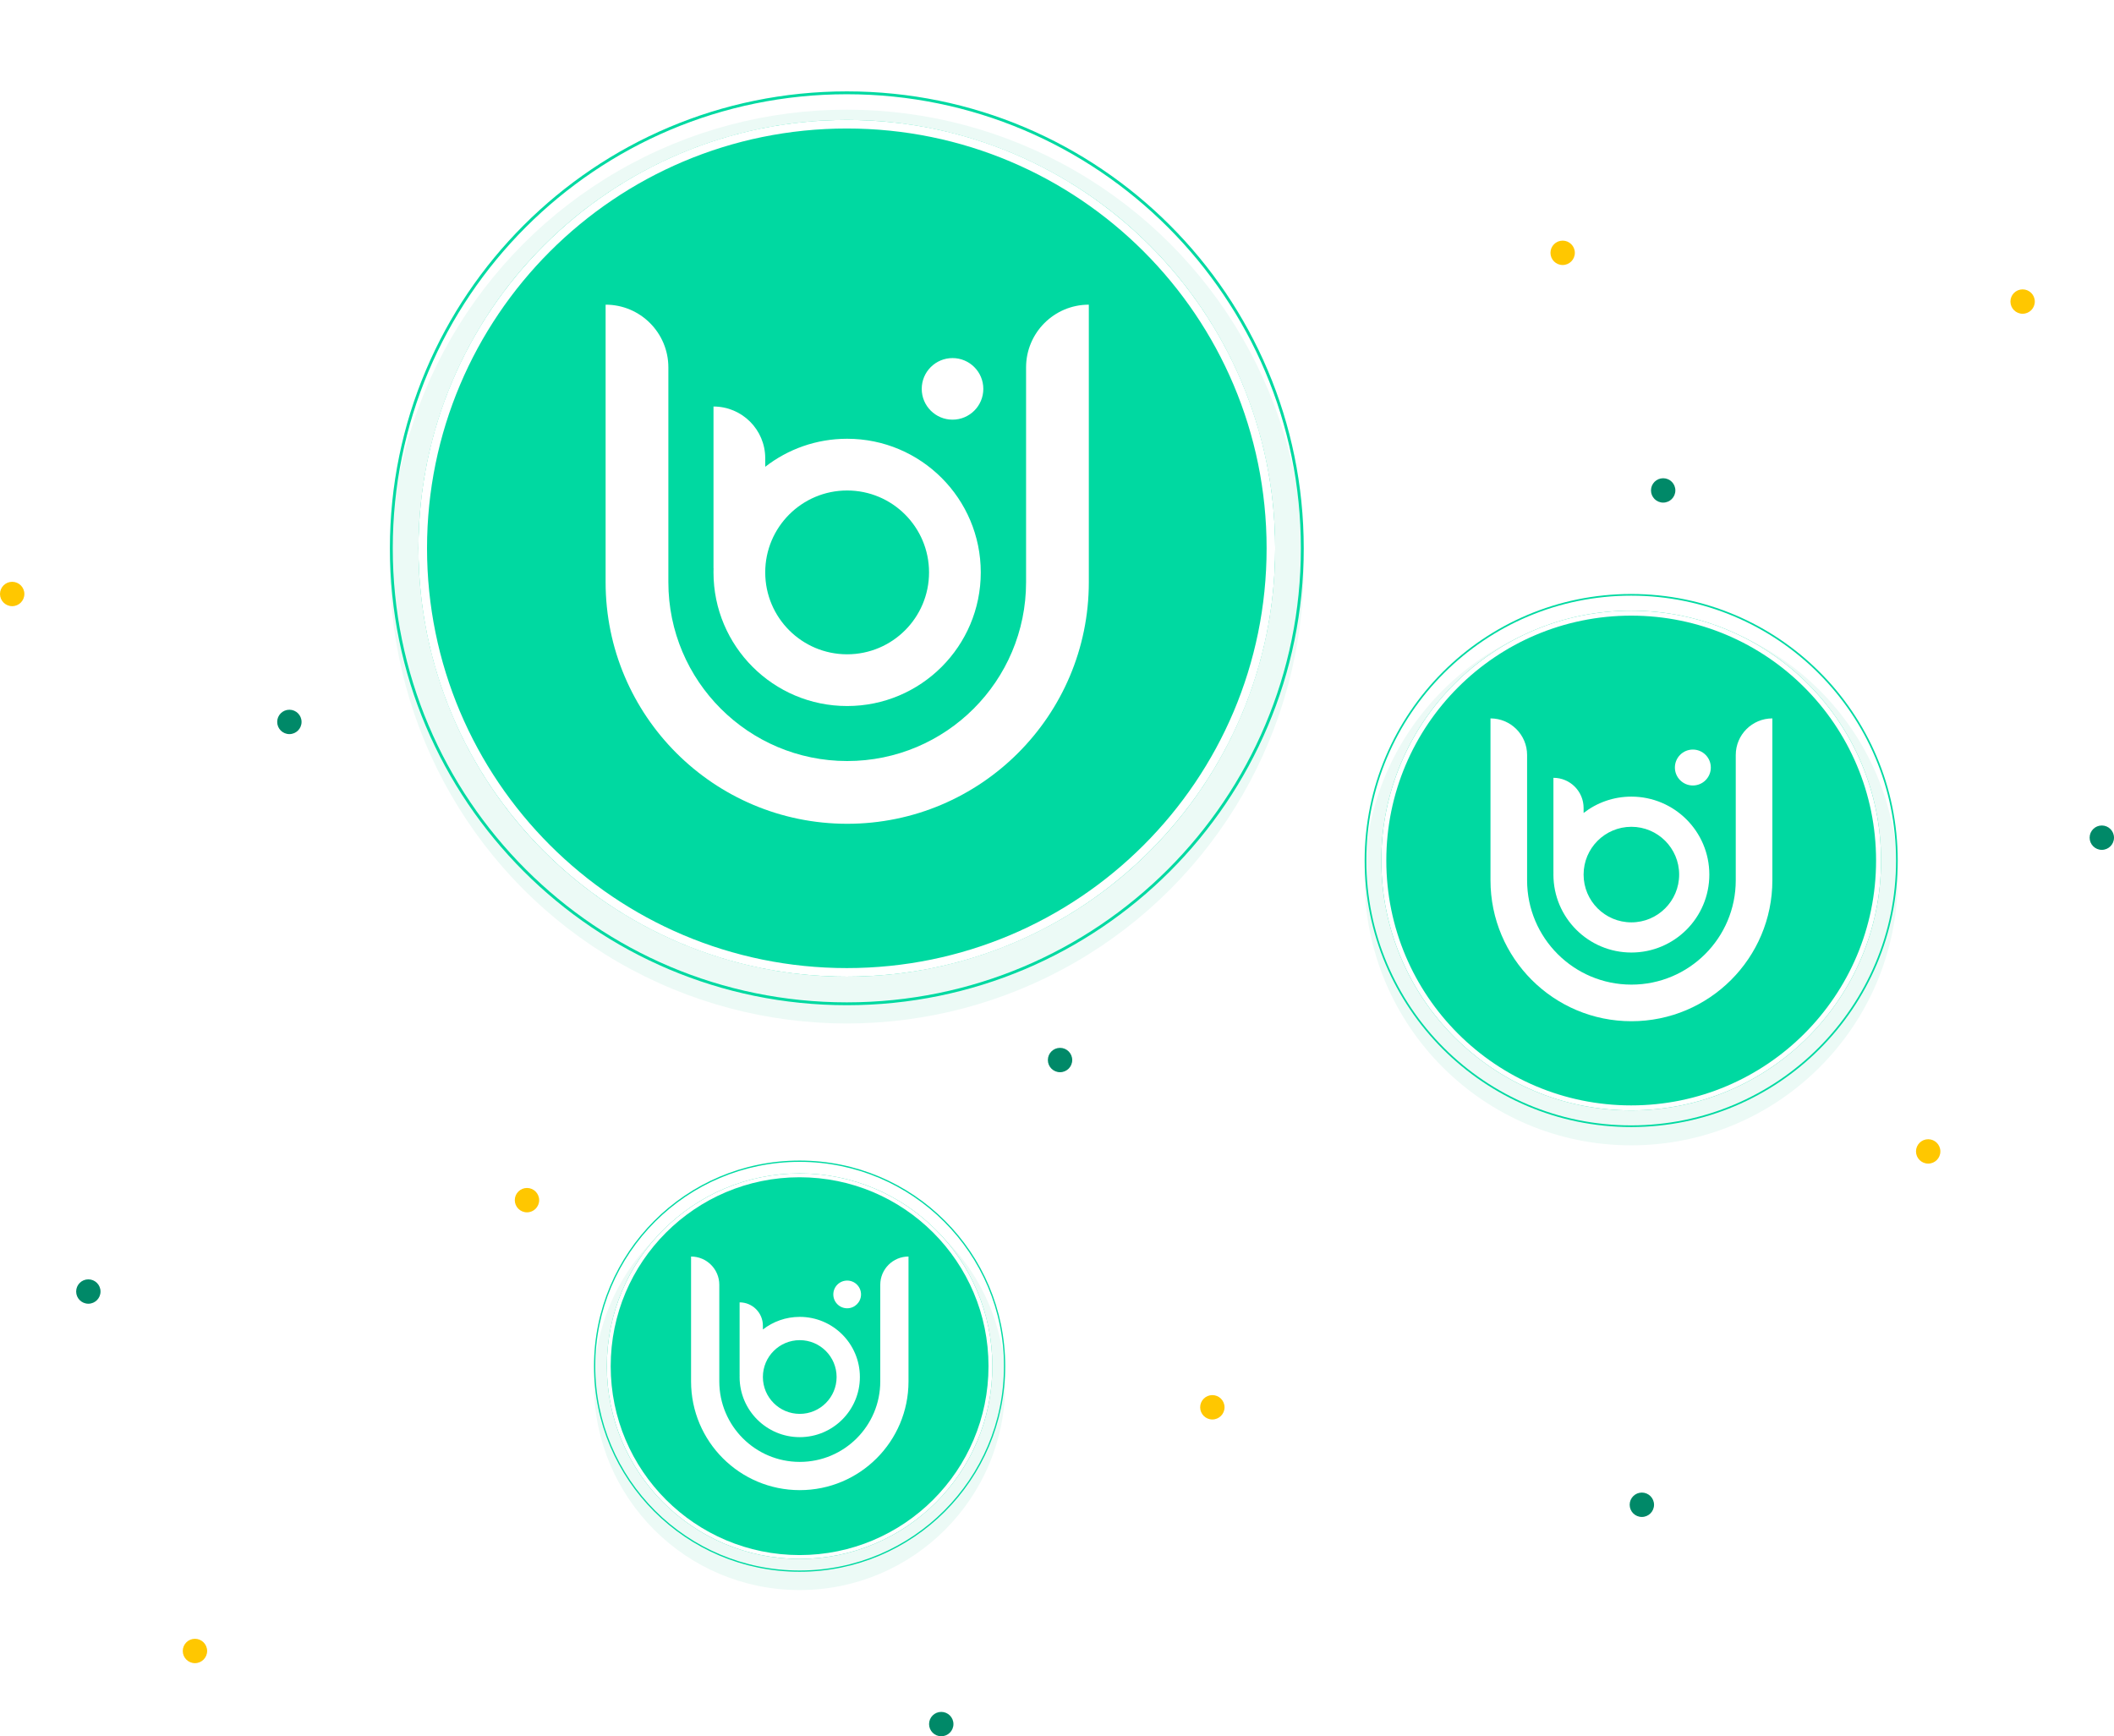 <svg width="694" height="570" viewBox="0 0 694 570" fill="none" xmlns="http://www.w3.org/2000/svg">
<g filter="url(#filter0_d)">
<circle cx="278" cy="180" r="150" fill="#ECFAF6"/>
</g>
<path fill-rule="evenodd" clip-rule="evenodd" d="M278 329.062C360.325 329.062 427.062 262.325 427.062 180C427.062 97.675 360.325 30.938 278 30.938C195.675 30.938 128.938 97.675 128.938 180C128.938 262.325 195.675 329.062 278 329.062ZM278 330C360.843 330 428 262.843 428 180C428 97.157 360.843 30 278 30C195.157 30 128 97.157 128 180C128 262.843 195.157 330 278 330Z" fill="#00D9A1"/>
<circle cx="278" cy="180" r="140.625" fill="#00D9A1"/>
<path fill-rule="evenodd" clip-rule="evenodd" d="M278 317.812C354.112 317.812 415.812 256.112 415.812 180C415.812 103.888 354.112 42.188 278 42.188C201.888 42.188 140.188 103.888 140.188 180C140.188 256.112 201.888 317.812 278 317.812ZM278 320.625C355.665 320.625 418.625 257.665 418.625 180C418.625 102.335 355.665 39.375 278 39.375C200.335 39.375 137.375 102.335 137.375 180C137.375 257.665 200.335 320.625 278 320.625Z" fill="white"/>
<path fill-rule="evenodd" clip-rule="evenodd" d="M198.815 100.02C210.193 100.02 219.416 109.243 219.416 120.62V191.125C219.416 223.552 245.704 249.84 278.131 249.84C310.559 249.84 336.847 223.552 336.847 191.125V120.62C336.847 109.243 346.07 100.02 357.447 100.02V191.125C357.447 234.93 321.936 270.441 278.131 270.441C234.326 270.441 198.815 234.93 198.815 191.125V100.02Z" fill="white"/>
<path fill-rule="evenodd" clip-rule="evenodd" d="M234.233 133.455C243.612 133.455 251.216 141.059 251.216 150.438V153.243C258.642 147.475 267.972 144.041 278.104 144.041C302.333 144.041 321.975 163.682 321.976 187.912H321.976C321.976 212.142 302.334 231.784 278.104 231.784C253.874 231.784 234.232 212.142 234.232 187.913H234.231C234.231 187.449 234.239 186.987 234.253 186.526H234.233L234.233 133.455ZM251.214 187.912H251.215C251.215 202.763 263.254 214.801 278.104 214.801C292.955 214.801 304.993 202.763 304.993 187.913H304.993C304.993 173.062 292.954 161.023 278.104 161.023C263.253 161.023 251.215 173.062 251.214 187.912Z" fill="white"/>
<path d="M322.812 127.662C322.812 133.245 318.286 137.771 312.703 137.771C307.12 137.771 302.594 133.245 302.594 127.662C302.594 122.08 307.12 117.554 312.703 117.554C318.286 117.554 322.812 122.08 322.812 127.662Z" fill="white"/>
<g filter="url(#filter1_d)">
<circle cx="535.5" cy="282.5" r="87.5" fill="#ECFAF6"/>
</g>
<path fill-rule="evenodd" clip-rule="evenodd" d="M535.5 369.453C583.523 369.453 622.453 330.523 622.453 282.5C622.453 234.477 583.523 195.547 535.5 195.547C487.477 195.547 448.547 234.477 448.547 282.5C448.547 330.523 487.477 369.453 535.5 369.453ZM535.5 370C583.825 370 623 330.825 623 282.5C623 234.175 583.825 195 535.5 195C487.175 195 448 234.175 448 282.5C448 330.825 487.175 370 535.5 370Z" fill="#00D9A1"/>
<circle cx="535.5" cy="282.5" r="82.031" fill="#00D9A1"/>
<path fill-rule="evenodd" clip-rule="evenodd" d="M535.5 362.891C579.899 362.891 615.891 326.899 615.891 282.5C615.891 238.101 579.899 202.109 535.5 202.109C491.101 202.109 455.109 238.101 455.109 282.5C455.109 326.899 491.101 362.891 535.5 362.891ZM535.5 364.531C580.805 364.531 617.531 327.805 617.531 282.5C617.531 237.195 580.805 200.469 535.5 200.469C490.195 200.469 453.469 237.195 453.469 282.5C453.469 327.805 490.195 364.531 535.5 364.531Z" fill="white"/>
<path fill-rule="evenodd" clip-rule="evenodd" d="M489.309 235.845C495.946 235.845 501.326 241.225 501.326 247.862V288.989C501.326 307.905 516.661 323.24 535.577 323.24C554.493 323.24 569.827 307.905 569.827 288.989V247.862C569.827 241.225 575.208 235.845 581.844 235.845V288.989C581.844 314.542 561.13 335.257 535.577 335.257C510.024 335.257 489.309 314.542 489.309 288.989V235.845Z" fill="white"/>
<path fill-rule="evenodd" clip-rule="evenodd" d="M509.969 255.349C515.44 255.349 519.876 259.784 519.876 265.255V266.892C524.208 263.527 529.65 261.524 535.56 261.524C549.694 261.524 561.152 272.981 561.152 287.115H561.153C561.153 301.249 549.695 312.707 535.561 312.707C521.427 312.707 509.969 301.249 509.969 287.116H509.968C509.968 286.845 509.972 286.575 509.981 286.307H509.969L509.969 255.349ZM519.875 287.115H519.875C519.875 295.778 526.898 302.801 535.561 302.801C544.223 302.801 551.246 295.778 551.246 287.116H551.246C551.246 278.453 544.223 271.43 535.56 271.43C526.898 271.43 519.875 278.453 519.875 287.115Z" fill="white"/>
<path d="M561.64 251.97C561.64 255.227 559 257.867 555.743 257.867C552.487 257.867 549.847 255.227 549.847 251.97C549.847 248.713 552.487 246.073 555.743 246.073C559 246.073 561.64 248.713 561.64 251.97Z" fill="white"/>
<g filter="url(#filter2_d)">
<circle cx="262.5" cy="448.5" r="67.5" fill="#ECFAF6"/>
</g>
<path fill-rule="evenodd" clip-rule="evenodd" d="M262.5 515.578C299.546 515.578 329.578 485.546 329.578 448.5C329.578 411.454 299.546 381.422 262.5 381.422C225.454 381.422 195.422 411.454 195.422 448.5C195.422 485.546 225.454 515.578 262.5 515.578ZM262.5 516C299.779 516 330 485.779 330 448.5C330 411.221 299.779 381 262.5 381C225.221 381 195 411.221 195 448.5C195 485.779 225.221 516 262.5 516Z" fill="#00D9A1"/>
<circle cx="262.5" cy="448.5" r="63.281" fill="#00D9A1"/>
<path fill-rule="evenodd" clip-rule="evenodd" d="M262.5 510.516C296.75 510.516 324.516 482.75 324.516 448.5C324.516 414.25 296.75 386.484 262.5 386.484C228.25 386.484 200.484 414.25 200.484 448.5C200.484 482.75 228.25 510.516 262.5 510.516ZM262.5 511.781C297.449 511.781 325.781 483.449 325.781 448.5C325.781 413.551 297.449 385.219 262.5 385.219C227.551 385.219 199.219 413.551 199.219 448.5C199.219 483.449 227.551 511.781 262.5 511.781Z" fill="white"/>
<path fill-rule="evenodd" clip-rule="evenodd" d="M226.867 412.509C231.987 412.509 236.138 416.659 236.138 421.779V453.506C236.138 468.098 247.967 479.928 262.559 479.928C277.152 479.928 288.981 468.098 288.981 453.506V421.779C288.981 416.659 293.132 412.509 298.252 412.509V453.506C298.252 473.218 282.272 489.198 262.559 489.198C242.847 489.198 226.867 473.218 226.867 453.506V412.509Z" fill="white"/>
<path fill-rule="evenodd" clip-rule="evenodd" d="M242.805 427.555C247.026 427.555 250.447 430.976 250.447 435.197V436.459C253.789 433.864 257.987 432.318 262.547 432.318C273.45 432.318 282.289 441.157 282.289 452.06H282.289C282.289 462.964 273.45 471.803 262.547 471.803C251.644 471.803 242.805 462.964 242.804 452.061H242.804C242.804 451.852 242.807 451.644 242.814 451.437H242.805L242.805 427.555ZM250.446 452.06H250.447C250.447 458.743 255.864 464.161 262.547 464.161C269.23 464.161 274.647 458.743 274.647 452.061H274.647C274.647 445.378 269.229 439.96 262.547 439.96C255.864 439.96 250.447 445.378 250.446 452.06Z" fill="white"/>
<path d="M282.665 424.948C282.665 427.461 280.629 429.497 278.116 429.497C275.604 429.497 273.567 427.461 273.567 424.948C273.567 422.436 275.604 420.399 278.116 420.399C280.629 420.399 282.665 422.436 282.665 424.948Z" fill="white"/>
<path fill-rule="evenodd" clip-rule="evenodd" d="M59 308C64.12 308 68.27 312.15 68.27 317.27V348.997C68.27 363.59 80.1 375.419 94.692 375.419C109.285 375.419 121.114 363.59 121.114 348.997V317.27C121.114 312.15 125.265 308 130.384 308V348.997C130.384 368.71 114.404 384.69 94.692 384.69C74.98 384.69 59 368.71 59 348.997V308Z" fill="white"/>
<path fill-rule="evenodd" clip-rule="evenodd" d="M74.939 323.047C79.159 323.047 82.581 326.468 82.581 330.689V331.95C85.923 329.355 90.121 327.81 94.679 327.81C105.583 327.81 114.422 336.649 114.422 347.552H114.422C114.422 358.456 105.583 367.295 94.68 367.295C83.776 367.295 74.937 358.456 74.937 347.552H74.937C74.937 347.344 74.94 347.136 74.947 346.929H74.939L74.939 323.047ZM82.579 347.552H82.579C82.579 354.235 87.997 359.652 94.68 359.652C101.362 359.652 106.78 354.235 106.78 347.552H106.78C106.78 340.87 101.362 335.452 94.679 335.452C87.997 335.452 82.579 340.87 82.579 347.552Z" fill="white"/>
<circle cx="110.249" cy="320.44" r="4.549" fill="white"/>
<path fill-rule="evenodd" clip-rule="evenodd" d="M119 486C121.51 486 123.545 488.035 123.545 490.545V506.101C123.545 513.256 129.345 519.056 136.5 519.056C143.655 519.056 149.455 513.256 149.455 506.101V490.545C149.455 488.035 151.49 486 154 486V506.101C154 515.766 146.165 523.601 136.5 523.601C126.835 523.601 119 515.766 119 506.101V486Z" fill="white"/>
<path fill-rule="evenodd" clip-rule="evenodd" d="M126.816 493.377C128.885 493.377 130.563 495.055 130.563 497.124V497.741C132.201 496.469 134.259 495.712 136.494 495.712C141.84 495.712 146.174 500.046 146.174 505.392H142.427C142.427 502.115 139.77 499.459 136.494 499.459C133.217 499.459 130.561 502.115 130.561 505.392H126.814C126.814 505.29 126.816 505.188 126.819 505.086H126.816L126.816 493.377ZM142.427 505.392C142.427 508.668 139.77 511.325 136.494 511.325C133.217 511.325 130.561 508.668 130.561 505.392L126.814 505.392C126.814 510.738 131.148 515.072 136.494 515.072C141.84 515.072 146.174 510.738 146.174 505.392H142.427Z" fill="white"/>
<circle cx="144.128" cy="492.099" r="2.23" fill="white"/>
<path fill-rule="evenodd" clip-rule="evenodd" d="M388 360C391.514 360 394.363 362.849 394.363 366.363V388.142C394.363 398.158 402.483 406.278 412.5 406.278C422.517 406.278 430.637 398.158 430.637 388.142V366.363C430.637 362.849 433.486 360 437 360V388.142C437 401.673 426.031 412.642 412.5 412.642C398.969 412.642 388 401.673 388 388.142V360Z" fill="white"/>
<path fill-rule="evenodd" clip-rule="evenodd" d="M398.941 370.328C401.838 370.328 404.187 372.677 404.187 375.574V376.438C406.481 374.657 409.362 373.597 412.491 373.597C419.976 373.597 426.043 379.664 426.043 387.149H420.797C420.797 382.561 417.078 378.843 412.491 378.843C407.904 378.843 404.185 382.561 404.185 387.149H398.939C398.939 387.006 398.942 386.863 398.946 386.721H398.941L398.941 370.328ZM420.797 387.149C420.797 391.736 417.079 395.455 412.491 395.455C407.904 395.455 404.185 391.736 404.185 387.149H398.94C398.94 394.633 405.007 400.701 412.491 400.701C419.976 400.701 426.043 394.633 426.043 387.149H420.797Z" fill="white"/>
<circle cx="423.179" cy="368.539" r="3.123" fill="white"/>
<path fill-rule="evenodd" clip-rule="evenodd" d="M461 108C464.514 108 467.363 110.849 467.363 114.363V136.142C467.363 146.158 475.483 154.278 485.5 154.278C495.517 154.278 503.637 146.158 503.637 136.142V114.363C503.637 110.849 506.486 108 510 108V136.142C510 149.673 499.031 160.642 485.5 160.642C471.969 160.642 461 149.673 461 136.142V108Z" fill="white"/>
<path fill-rule="evenodd" clip-rule="evenodd" d="M471.941 118.328C474.838 118.328 477.187 120.677 477.187 123.574V124.438C479.481 122.657 482.362 121.597 485.491 121.597C492.976 121.597 499.043 127.664 499.043 135.149H493.797C493.797 130.561 490.078 126.843 485.491 126.843C480.904 126.843 477.185 130.561 477.185 135.149H471.939C471.939 135.006 471.942 134.863 471.946 134.721H471.941L471.941 118.328ZM493.797 135.149C493.797 139.736 490.079 143.455 485.491 143.455C480.904 143.455 477.185 139.736 477.185 135.149H471.94C471.94 142.633 478.007 148.701 485.491 148.701C492.976 148.701 499.043 142.633 499.043 135.149H493.797Z" fill="white"/>
<circle cx="496.179" cy="116.539" r="3.123" fill="white"/>
<circle cx="348" cy="348" r="4" fill="#008968"/>
<circle cx="309" cy="566" r="4" fill="#008968"/>
<circle cx="690" cy="275" r="4" fill="#008968"/>
<circle cx="29" cy="424" r="4" fill="#008968"/>
<circle cx="95" cy="237" r="4" fill="#008968"/>
<circle cx="539" cy="494" r="4" fill="#008968"/>
<circle cx="546" cy="161" r="4" fill="#008968"/>
<circle cx="398" cy="462" r="4" fill="#FFC700"/>
<circle cx="633" cy="378" r="4" fill="#FFC700"/>
<circle cx="4" cy="195" r="4" fill="#FFC700"/>
<circle cx="664" cy="99" r="4" fill="#FFC700"/>
<circle cx="173" cy="394" r="4" fill="#FFC700"/>
<circle cx="513" cy="83" r="4" fill="#FFC700"/>
<circle cx="64" cy="542" r="4" fill="#FFC700"/>
<defs>
<filter id="filter0_d" x="92" y="0" width="372" height="372" filterUnits="userSpaceOnUse" color-interpolation-filters="sRGB">
<feFlood flood-opacity="0" result="BackgroundImageFix"/>
<feColorMatrix in="SourceAlpha" type="matrix" values="0 0 0 0 0 0 0 0 0 0 0 0 0 0 0 0 0 0 127 0"/>
<feOffset dy="6"/>
<feGaussianBlur stdDeviation="18"/>
<feColorMatrix type="matrix" values="0 0 0 0 0 0 0 0 0 0.851 0 0 0 0 0.631 0 0 0 0.25 0"/>
<feBlend mode="normal" in2="BackgroundImageFix" result="effect1_dropShadow"/>
<feBlend mode="normal" in="SourceGraphic" in2="effect1_dropShadow" result="shape"/>
</filter>
<filter id="filter1_d" x="412" y="165" width="247" height="247" filterUnits="userSpaceOnUse" color-interpolation-filters="sRGB">
<feFlood flood-opacity="0" result="BackgroundImageFix"/>
<feColorMatrix in="SourceAlpha" type="matrix" values="0 0 0 0 0 0 0 0 0 0 0 0 0 0 0 0 0 0 127 0"/>
<feOffset dy="6"/>
<feGaussianBlur stdDeviation="18"/>
<feColorMatrix type="matrix" values="0 0 0 0 0 0 0 0 0 0.851 0 0 0 0 0.631 0 0 0 0.25 0"/>
<feBlend mode="normal" in2="BackgroundImageFix" result="effect1_dropShadow"/>
<feBlend mode="normal" in="SourceGraphic" in2="effect1_dropShadow" result="shape"/>
</filter>
<filter id="filter2_d" x="159" y="351" width="207" height="207" filterUnits="userSpaceOnUse" color-interpolation-filters="sRGB">
<feFlood flood-opacity="0" result="BackgroundImageFix"/>
<feColorMatrix in="SourceAlpha" type="matrix" values="0 0 0 0 0 0 0 0 0 0 0 0 0 0 0 0 0 0 127 0"/>
<feOffset dy="6"/>
<feGaussianBlur stdDeviation="18"/>
<feColorMatrix type="matrix" values="0 0 0 0 0 0 0 0 0 0.851 0 0 0 0 0.631 0 0 0 0.25 0"/>
<feBlend mode="normal" in2="BackgroundImageFix" result="effect1_dropShadow"/>
<feBlend mode="normal" in="SourceGraphic" in2="effect1_dropShadow" result="shape"/>
</filter>
</defs>
</svg>
